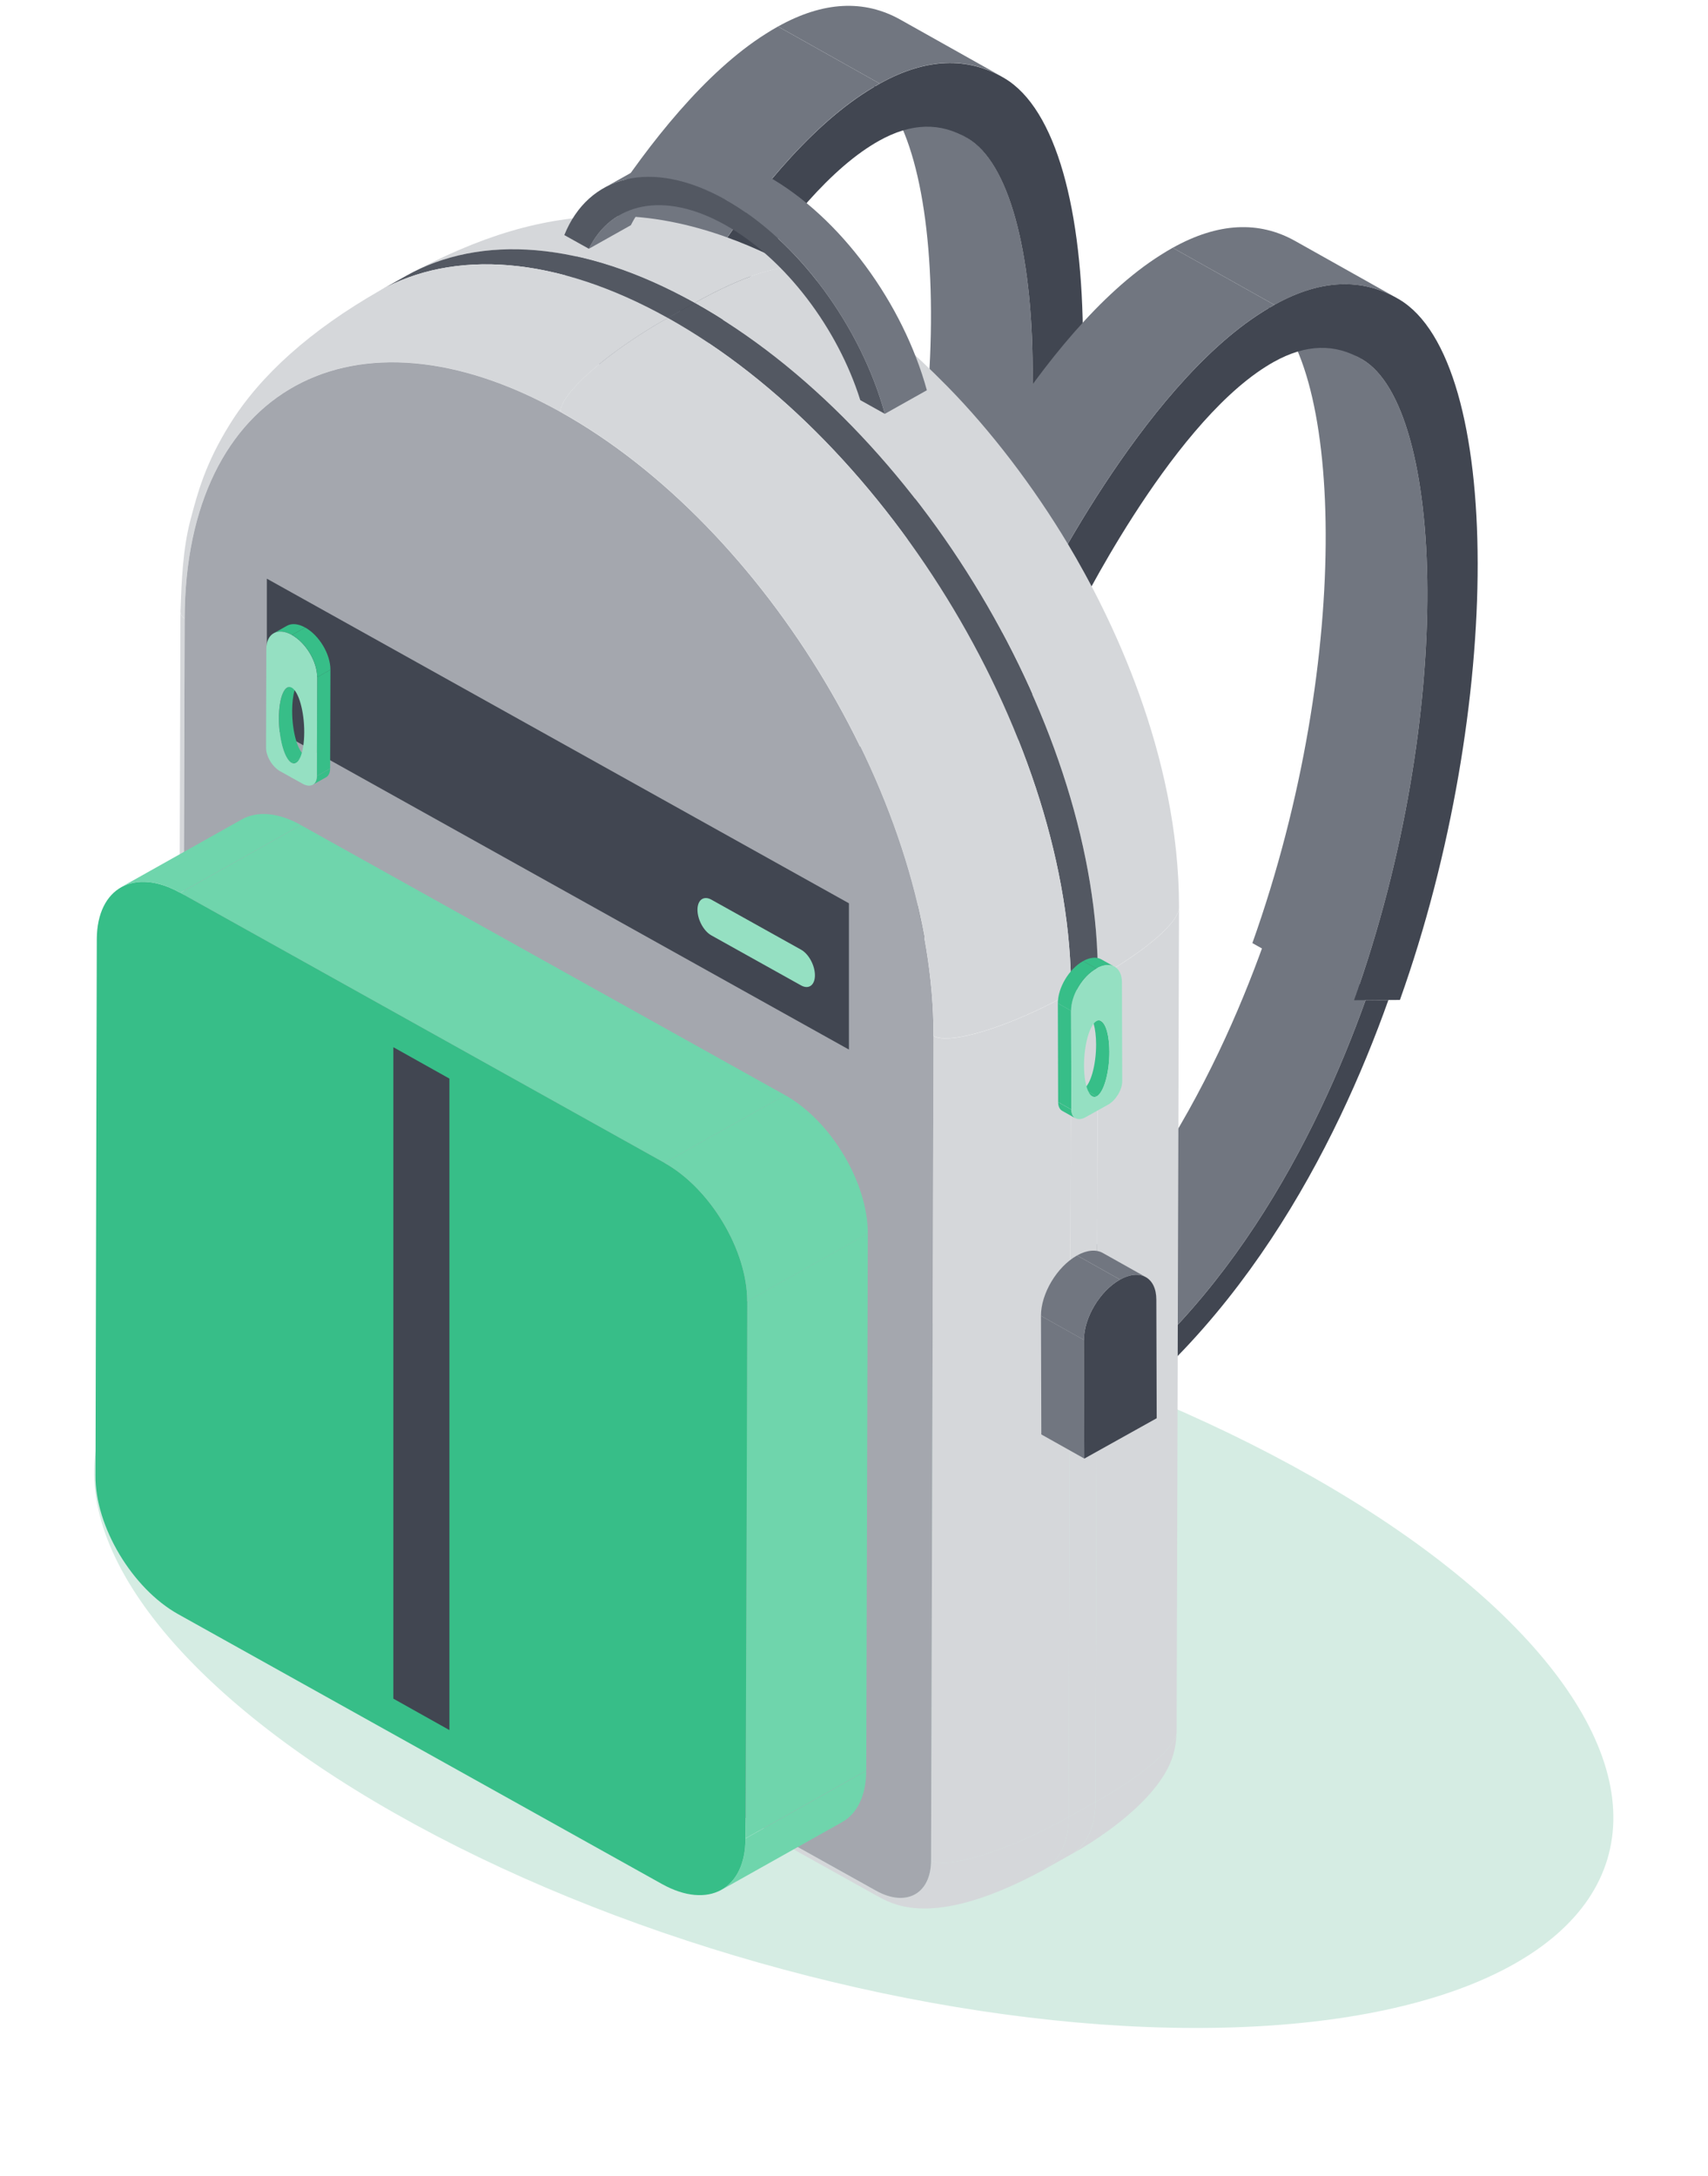 <svg width="95" height="121" viewBox="0 0 95 121" fill="none" xmlns="http://www.w3.org/2000/svg">
<g opacity="0.2" filter="url(#filter0_f_3278_416)">
<ellipse cx="43.574" cy="18.427" rx="43.574" ry="18.427" transform="matrix(0.962 0.273 -0.287 0.958 10.856 61.926)" fill="#2FA274"/>
</g>
<path d="M54.635 43.302L48.98 40.128L49.615 40.125L55.269 43.298L54.635 43.302Z" fill="#717680"/>
<path d="M54 43.308L48.345 40.134L48.98 40.129L54.635 43.303L54 43.308Z" fill="#717680"/>
<path d="M36.766 67.006L31.111 63.833C40.432 58.038 45.623 47.743 48.346 40.133L54 43.306C51.278 50.916 46.087 61.212 36.766 67.006Z" fill="#717680"/>
<path d="M54 43.31L54.635 43.304L55.269 43.301C52.394 51.38 46.859 62.307 36.847 68.53L36.765 67.01C46.087 61.215 51.277 50.92 54 43.31Z" fill="#414651"/>
<path d="M36.847 68.534L31.192 65.36L31.111 63.84L36.766 67.013L36.847 68.534Z" fill="#717680"/>
<path d="M48.05 4.441L53.705 7.615C53.742 7.636 53.78 7.658 53.818 7.68C58.38 10.347 59.058 27.319 53.358 43.307L47.704 40.134C53.403 24.146 52.725 7.173 48.163 4.507C48.126 4.484 48.088 4.463 48.05 4.441Z" fill="#717680"/>
<path d="M50.086 1.096L55.741 4.269C53.724 3.137 51.45 3.24 48.928 4.646L43.274 1.473C45.795 0.067 48.069 -0.036 50.086 1.096Z" fill="#717680"/>
<path d="M48.928 4.653C51.5 3.219 53.814 3.14 55.861 4.345C61.669 7.768 61.7 27.066 55.911 43.303L55.269 43.306L54.635 43.31L53.359 43.317C59.058 27.329 58.38 10.356 53.819 7.69C52.312 6.795 50.697 6.821 48.896 7.826C48.747 7.909 48.597 7.998 48.445 8.095C42.991 11.535 37.865 22.007 37.814 22.107L35.529 21.488C35.771 20.997 41.496 9.308 48.257 5.054C48.482 4.911 48.706 4.777 48.928 4.653Z" fill="#414651"/>
<path d="M35.529 21.481L29.874 18.307C30.116 17.817 35.841 6.127 42.602 1.874C42.827 1.73 43.051 1.596 43.273 1.473L48.928 4.646C48.706 4.77 48.482 4.904 48.256 5.047C41.496 9.3 35.771 20.99 35.529 21.481Z" fill="#717680"/>
<path d="M76.589 55.603L70.934 52.429L71.569 52.426L77.223 55.599L76.589 55.603Z" fill="#717680"/>
<path d="M75.954 55.612L70.3 52.439L70.934 52.434L76.589 55.607L75.954 55.612Z" fill="#717680"/>
<path d="M58.72 79.311L53.065 76.138C62.386 70.343 67.576 60.048 70.299 52.438L75.954 55.611C73.231 63.221 68.041 73.516 58.72 79.311Z" fill="#717680"/>
<path d="M75.954 55.614L76.589 55.609L77.223 55.605C74.347 63.685 68.813 74.612 58.801 80.835L58.719 79.315C68.041 73.52 73.231 63.224 75.954 55.614Z" fill="#414651"/>
<path d="M58.801 80.834L53.146 77.661L53.065 76.141L58.719 79.314L58.801 80.834Z" fill="#717680"/>
<path d="M70.005 16.746L75.659 19.919C75.697 19.941 75.735 19.962 75.773 19.985C80.334 22.651 81.013 39.624 75.313 55.612L69.658 52.439C75.358 36.451 74.679 19.478 70.118 16.812C70.08 16.789 70.042 16.767 70.005 16.746Z" fill="#717680"/>
<path d="M72.04 13.401L77.695 16.574C75.678 15.442 73.404 15.545 70.882 16.951L65.227 13.778C67.749 12.372 70.023 12.269 72.04 13.401Z" fill="#717680"/>
<path d="M70.882 16.95C73.454 15.516 75.769 15.437 77.815 16.642C83.623 20.065 83.654 39.363 77.865 55.599L77.223 55.603L76.589 55.606L75.313 55.614C81.013 39.626 80.334 22.653 75.773 19.987C74.266 19.092 72.652 19.119 70.85 20.123C70.701 20.206 70.551 20.295 70.399 20.392C64.945 23.831 59.819 34.304 59.768 34.404L57.483 33.785C57.725 33.294 63.45 21.604 70.211 17.351C70.436 17.207 70.66 17.073 70.882 16.95Z" fill="#414651"/>
<path d="M57.483 33.786L51.828 30.612C52.07 30.121 57.795 18.432 64.556 14.179C64.781 14.035 65.005 13.901 65.227 13.777L70.882 16.951C70.66 17.074 70.436 17.208 70.21 17.352C63.45 21.605 57.725 33.295 57.483 33.786Z" fill="#717680"/>
<path d="M13.402 85.694C13.257 85.613 13.18 85.486 13.181 85.31C11.502 84.377 10.13 82.082 10.138 80.221C9.977 80.131 9.902 80.001 9.902 79.836C9.899 81.643 10.992 84.247 13.402 85.694Z" fill="#D5D7DA"/>
<path d="M48.945 105.509L45.391 103.528L41.836 101.546L38.282 99.564L34.727 97.582L31.173 95.601L27.619 93.619L24.064 91.637L20.51 89.656L16.955 87.674L13.401 85.692C13.257 85.612 13.18 85.485 13.181 85.309L48.725 105.126C48.724 105.302 48.801 105.429 48.945 105.509Z" fill="#D5D7DA"/>
<path d="M65.444 96.293C65.406 97.21 65.265 98.225 64.024 99.665C62.998 100.854 61.408 102.085 59.547 103.131C60.398 102.653 60.927 101.638 60.932 100.197C63.66 98.666 65.442 97.086 65.444 96.293Z" fill="#D5D7DA"/>
<path d="M59.547 103.125L58.056 103.962C58.907 103.484 59.436 102.469 59.44 101.028L60.931 100.191C60.927 101.632 60.398 102.647 59.547 103.125Z" fill="#D5D7DA"/>
<path d="M9.902 79.836L9.915 75.253L9.929 70.669L9.942 66.086L9.956 61.503L9.969 56.92L9.982 52.337L9.996 47.754L10.009 43.17L10.023 38.587L10.036 34.004C10.035 34.169 10.112 34.299 10.272 34.388L10.137 80.22C9.978 80.131 9.901 80 9.902 79.836Z" fill="#D5D7DA"/>
<path d="M58.056 103.965C52.134 107.185 49.817 105.965 48.945 105.506C48.801 105.426 48.724 105.299 48.725 105.123C50.403 106.061 51.784 105.301 51.787 103.437C52.72 103.957 56.147 102.88 59.44 101.031C59.436 102.472 58.907 103.487 58.056 103.965Z" fill="#D5D7DA"/>
<path d="M65.578 50.465L65.564 55.048L65.551 59.631L65.538 64.214L65.524 68.798L65.511 73.381L65.498 77.964L65.484 82.547L65.471 87.13L65.457 91.713L65.444 96.297C65.442 97.09 63.66 98.67 60.932 100.201L61.067 54.369C63.794 52.838 65.576 51.258 65.578 50.465Z" fill="#D5D7DA"/>
<path d="M22.604 15.331C26.723 13.092 30.197 12.068 33.869 12.01C38.654 11.935 42.808 14.153 44.372 14.989C43.669 14.597 41.367 15.312 38.634 16.846C32.375 13.356 26.701 13.032 22.604 15.331Z" fill="#D5D7DA"/>
<path d="M59.575 55.2L61.066 54.363L60.931 100.195L59.44 101.032L59.575 55.2Z" fill="#D5D7DA"/>
<path d="M21.113 16.164L22.604 15.328C26.7 13.029 32.374 13.353 38.633 16.843L37.142 17.68C30.883 14.19 25.209 13.865 21.113 16.164Z" fill="#535862"/>
<path d="M51.922 57.609C52.855 58.129 56.282 57.052 59.575 55.203L59.441 101.035C56.147 102.883 52.72 103.961 51.788 103.441L51.922 57.609Z" fill="#D5D7DA"/>
<path d="M10.037 34C10.101 32.294 10.166 30.53 10.594 28.909C10.998 27.376 11.416 25.791 12.783 23.59C14.484 20.853 17.286 18.354 21.113 16.164C25.21 13.865 30.884 14.189 37.143 17.679C33.849 19.527 31.176 21.865 31.173 22.899C19.676 16.488 10.309 21.628 10.272 34.384C10.112 34.295 10.036 34.164 10.037 34Z" fill="#D5D7DA"/>
<path d="M44.372 14.985C46.372 16.188 46.976 16.55 47.864 17.244C49.512 18.531 50.703 19.462 52.691 21.483C55.1 23.932 57.487 27.055 59.413 30.276C61.72 34.135 65.589 41.89 65.578 50.459C65.576 51.252 63.794 52.832 61.066 54.363C61.106 40.569 51.064 23.772 38.633 16.842C41.367 15.308 43.669 14.593 44.372 14.985Z" fill="#D5D7DA"/>
<path d="M37.143 17.684L38.633 16.848C51.064 23.778 61.106 40.575 61.066 54.368L59.575 55.205C59.615 41.412 49.573 24.615 37.143 17.684Z" fill="#535862"/>
<path d="M31.172 22.904C42.668 29.312 51.96 44.854 51.922 57.61C51.877 72.887 51.832 88.165 51.787 103.442C51.783 105.305 50.403 106.065 48.724 105.127C36.876 98.521 25.028 91.916 13.18 85.31C11.502 84.376 10.13 82.082 10.137 80.221C10.182 64.943 10.227 49.666 10.272 34.389C10.308 21.633 19.675 16.493 31.172 22.904Z" fill="#A4A7AE"/>
<path d="M31.172 22.896C31.175 21.862 33.849 19.524 37.143 17.676C49.573 24.606 59.615 41.403 59.575 55.197C56.281 57.045 52.854 58.122 51.922 57.602C51.961 44.846 42.669 29.305 31.172 22.896Z" fill="#D5D7DA"/>
<path d="M46.833 101.319L40.123 105.085C40.952 104.62 41.466 103.63 41.47 102.223L48.18 98.457C48.176 99.864 47.662 100.854 46.833 101.319Z" fill="#6FD5AC"/>
<path d="M6.738 49.328L13.448 45.562C14.288 45.091 15.451 45.158 16.736 45.874L10.026 49.64C8.741 48.924 7.578 48.857 6.738 49.328Z" fill="#6FD5AC"/>
<path d="M41.558 72.352L48.268 68.586L48.181 98.449L41.471 102.215L41.558 72.352Z" fill="#6FD5AC"/>
<path d="M10.026 49.645L16.736 45.879L43.664 60.892L36.954 64.658L10.026 49.645Z" fill="#6FD5AC"/>
<path d="M41.562 72.352L41.538 81.5L41.466 102.209C41.466 105.059 39.395 106.185 36.825 104.76L9.906 89.751C7.359 88.326 5.288 84.878 5.312 82.051L5.36 61.319L5.384 52.195C5.408 49.368 7.479 48.218 10.025 49.643L36.944 64.652C39.515 66.077 41.562 69.525 41.562 72.352Z" fill="#37BE88"/>
<path d="M36.953 64.656L43.663 60.891C46.216 62.314 48.276 65.76 48.268 68.592L41.558 72.358C41.566 69.525 39.506 66.08 36.953 64.656Z" fill="#6FD5AC"/>
<path d="M34.49 11.944L36.827 10.633C36.097 11.042 35.505 11.68 35.09 12.521L32.753 13.833C33.167 12.991 33.76 12.354 34.49 11.944Z" fill="#717680"/>
<path d="M33.592 10.453L35.929 9.141C37.649 8.176 40.024 8.309 42.649 9.772L40.311 11.083C37.687 9.62 35.312 9.488 33.592 10.453Z" fill="#717680"/>
<path d="M40.311 11.08C44.419 13.37 47.904 18.22 49.215 23.01L47.849 22.248C46.61 18.298 43.705 14.384 40.307 12.49C36.919 10.601 34.012 11.274 32.753 13.832L31.388 13.071C32.723 9.756 36.214 8.796 40.311 11.08Z" fill="#535862"/>
<path d="M40.311 11.081L42.648 9.77C46.756 12.06 50.241 16.909 51.552 21.699L49.215 23.011C47.904 18.221 44.419 13.371 40.311 11.081Z" fill="#717680"/>
<path d="M47.218 58.359L14.842 40.309V32.176L47.218 50.226V58.359Z" fill="#414651"/>
<path d="M45.328 51.818L16.732 35.875V34.824L45.328 50.767V51.818Z" fill="#414651"/>
<path d="M44.556 54.792L39.566 52.01C39.139 51.772 38.794 51.135 38.794 50.586C38.794 50.038 39.139 49.785 39.566 50.023L44.556 52.805C44.982 53.043 45.327 53.68 45.327 54.229C45.327 54.778 44.982 55.03 44.556 54.792Z" fill="#95E0C2"/>
<path d="M60.309 81.1L57.919 79.759L57.899 73.164L60.289 74.505L60.309 81.1Z" fill="#717680"/>
<path d="M61.34 69.67L63.731 71.011C63.365 70.806 62.858 70.835 62.297 71.148L59.906 69.807C60.468 69.494 60.975 69.465 61.34 69.67Z" fill="#717680"/>
<path d="M62.296 71.151C63.411 70.529 64.313 71.025 64.316 72.262L64.336 78.858L60.309 81.103L60.289 74.508C60.285 73.271 61.181 71.773 62.296 71.151Z" fill="#414651"/>
<path d="M60.289 74.507L57.899 73.165C57.896 71.928 58.791 70.43 59.906 69.809L62.297 71.15C61.181 71.772 60.286 73.27 60.289 74.507Z" fill="#717680"/>
<path d="M17.199 42.005L16.462 42.418C16.385 42.462 16.301 42.462 16.214 42.414L16.951 42C17.038 42.049 17.122 42.048 17.199 42.005Z" fill="#37BE88"/>
<path d="M18.134 43.221L17.396 43.634C17.537 43.555 17.624 43.387 17.624 43.152L18.361 42.738C18.361 42.974 18.274 43.142 18.134 43.221Z" fill="#37BE88"/>
<path d="M15.973 38.23L16.711 37.816C16.442 37.967 16.253 38.624 16.25 39.518C16.247 40.675 16.558 41.784 16.952 42.004L16.214 42.418C15.82 42.198 15.509 41.089 15.512 39.932C15.515 39.038 15.705 38.381 15.973 38.23Z" fill="#37BE88"/>
<path d="M17.642 37.652L18.379 37.238L18.363 42.733L17.625 43.147L17.642 37.652Z" fill="#37BE88"/>
<path d="M15.224 35.209L15.962 34.795C16.22 34.65 16.578 34.672 16.973 34.892L16.235 35.306C15.84 35.086 15.482 35.065 15.224 35.209Z" fill="#37BE88"/>
<path d="M16.235 35.306C17.017 35.742 17.643 36.789 17.641 37.657L17.625 43.153C17.623 43.627 17.275 43.826 16.834 43.58L15.577 42.88C15.149 42.641 14.796 42.051 14.798 41.576L14.814 36.081C14.816 35.213 15.453 34.87 16.235 35.306ZM16.214 42.418C16.602 42.634 16.919 41.875 16.922 40.718C16.926 39.561 16.614 38.452 16.227 38.236C15.832 38.016 15.516 38.775 15.512 39.932C15.509 41.089 15.82 42.198 16.214 42.418Z" fill="#95E0C2"/>
<path d="M16.236 35.305L16.974 34.891C17.756 35.327 18.382 36.374 18.379 37.242L17.641 37.656C17.644 36.788 17.018 35.74 16.236 35.305Z" fill="#37BE88"/>
<path d="M60.016 60.552L60.753 60.965C60.83 61.008 60.914 61.009 61.001 60.961L60.264 60.547C60.177 60.596 60.093 60.595 60.016 60.552Z" fill="#37BE88"/>
<path d="M59.082 61.767L59.819 62.181C59.678 62.102 59.591 61.934 59.591 61.699L58.854 61.285C58.855 61.521 58.941 61.688 59.082 61.767Z" fill="#37BE88"/>
<path d="M61.243 56.777L60.505 56.363C60.773 56.514 60.963 57.171 60.966 58.065C60.969 59.222 60.658 60.331 60.264 60.551L61.002 60.965C61.396 60.745 61.707 59.636 61.704 58.479C61.701 57.584 61.511 56.928 61.243 56.777Z" fill="#37BE88"/>
<path d="M59.575 56.199L58.838 55.785L58.854 61.28L59.591 61.694L59.575 56.199Z" fill="#37BE88"/>
<path d="M61.992 53.756L61.254 53.342C60.997 53.197 60.638 53.219 60.243 53.439L60.981 53.853C61.376 53.633 61.734 53.611 61.992 53.756Z" fill="#37BE88"/>
<path d="M62.402 54.62L62.419 60.115C62.42 60.59 62.067 61.18 61.639 61.419L60.383 62.119C59.941 62.365 59.593 62.166 59.591 61.691L59.575 56.196C59.573 55.328 60.199 54.281 60.981 53.845C61.763 53.409 62.4 53.752 62.402 54.62ZM61.002 60.957C61.396 60.737 61.708 59.628 61.704 58.471C61.701 57.314 61.384 56.555 60.99 56.775C60.602 56.99 60.291 58.1 60.294 59.257C60.297 60.414 60.614 61.173 61.002 60.957Z" fill="#95E0C2"/>
<path d="M60.981 53.852L60.243 53.438C59.461 53.873 58.835 54.921 58.838 55.788L59.575 56.203C59.573 55.335 60.199 54.287 60.981 53.852Z" fill="#37BE88"/>
<path d="M39.777 72.837L39.681 99.752C39.681 102.303 37.801 103.338 35.516 102.051L24.996 96.189L21.878 94.443L11.239 88.513C8.954 87.226 7.098 84.123 7.098 81.571L7.169 54.657C7.169 52.105 9.05 51.071 11.358 52.358L21.878 58.22L24.996 59.966L35.612 65.896C37.92 67.183 39.777 70.286 39.777 72.837Z" fill="#37BE88"/>
<path d="M24.996 59.973V96.197L21.878 94.45V58.227L24.996 59.973Z" fill="#414651"/>
<defs>
<filter id="filter0_f_3278_416" x="2.539" y="67.476" width="89.921" height="47.959" filterUnits="userSpaceOnUse" color-interpolation-filters="sRGB">
<feFlood flood-opacity="0" result="BackgroundImageFix"/>
<feBlend mode="normal" in="SourceGraphic" in2="BackgroundImageFix" result="shape"/>
<feGaussianBlur stdDeviation="1.35" result="effect1_foregroundBlur_3278_416"/>
</filter>
</defs>
</svg>
